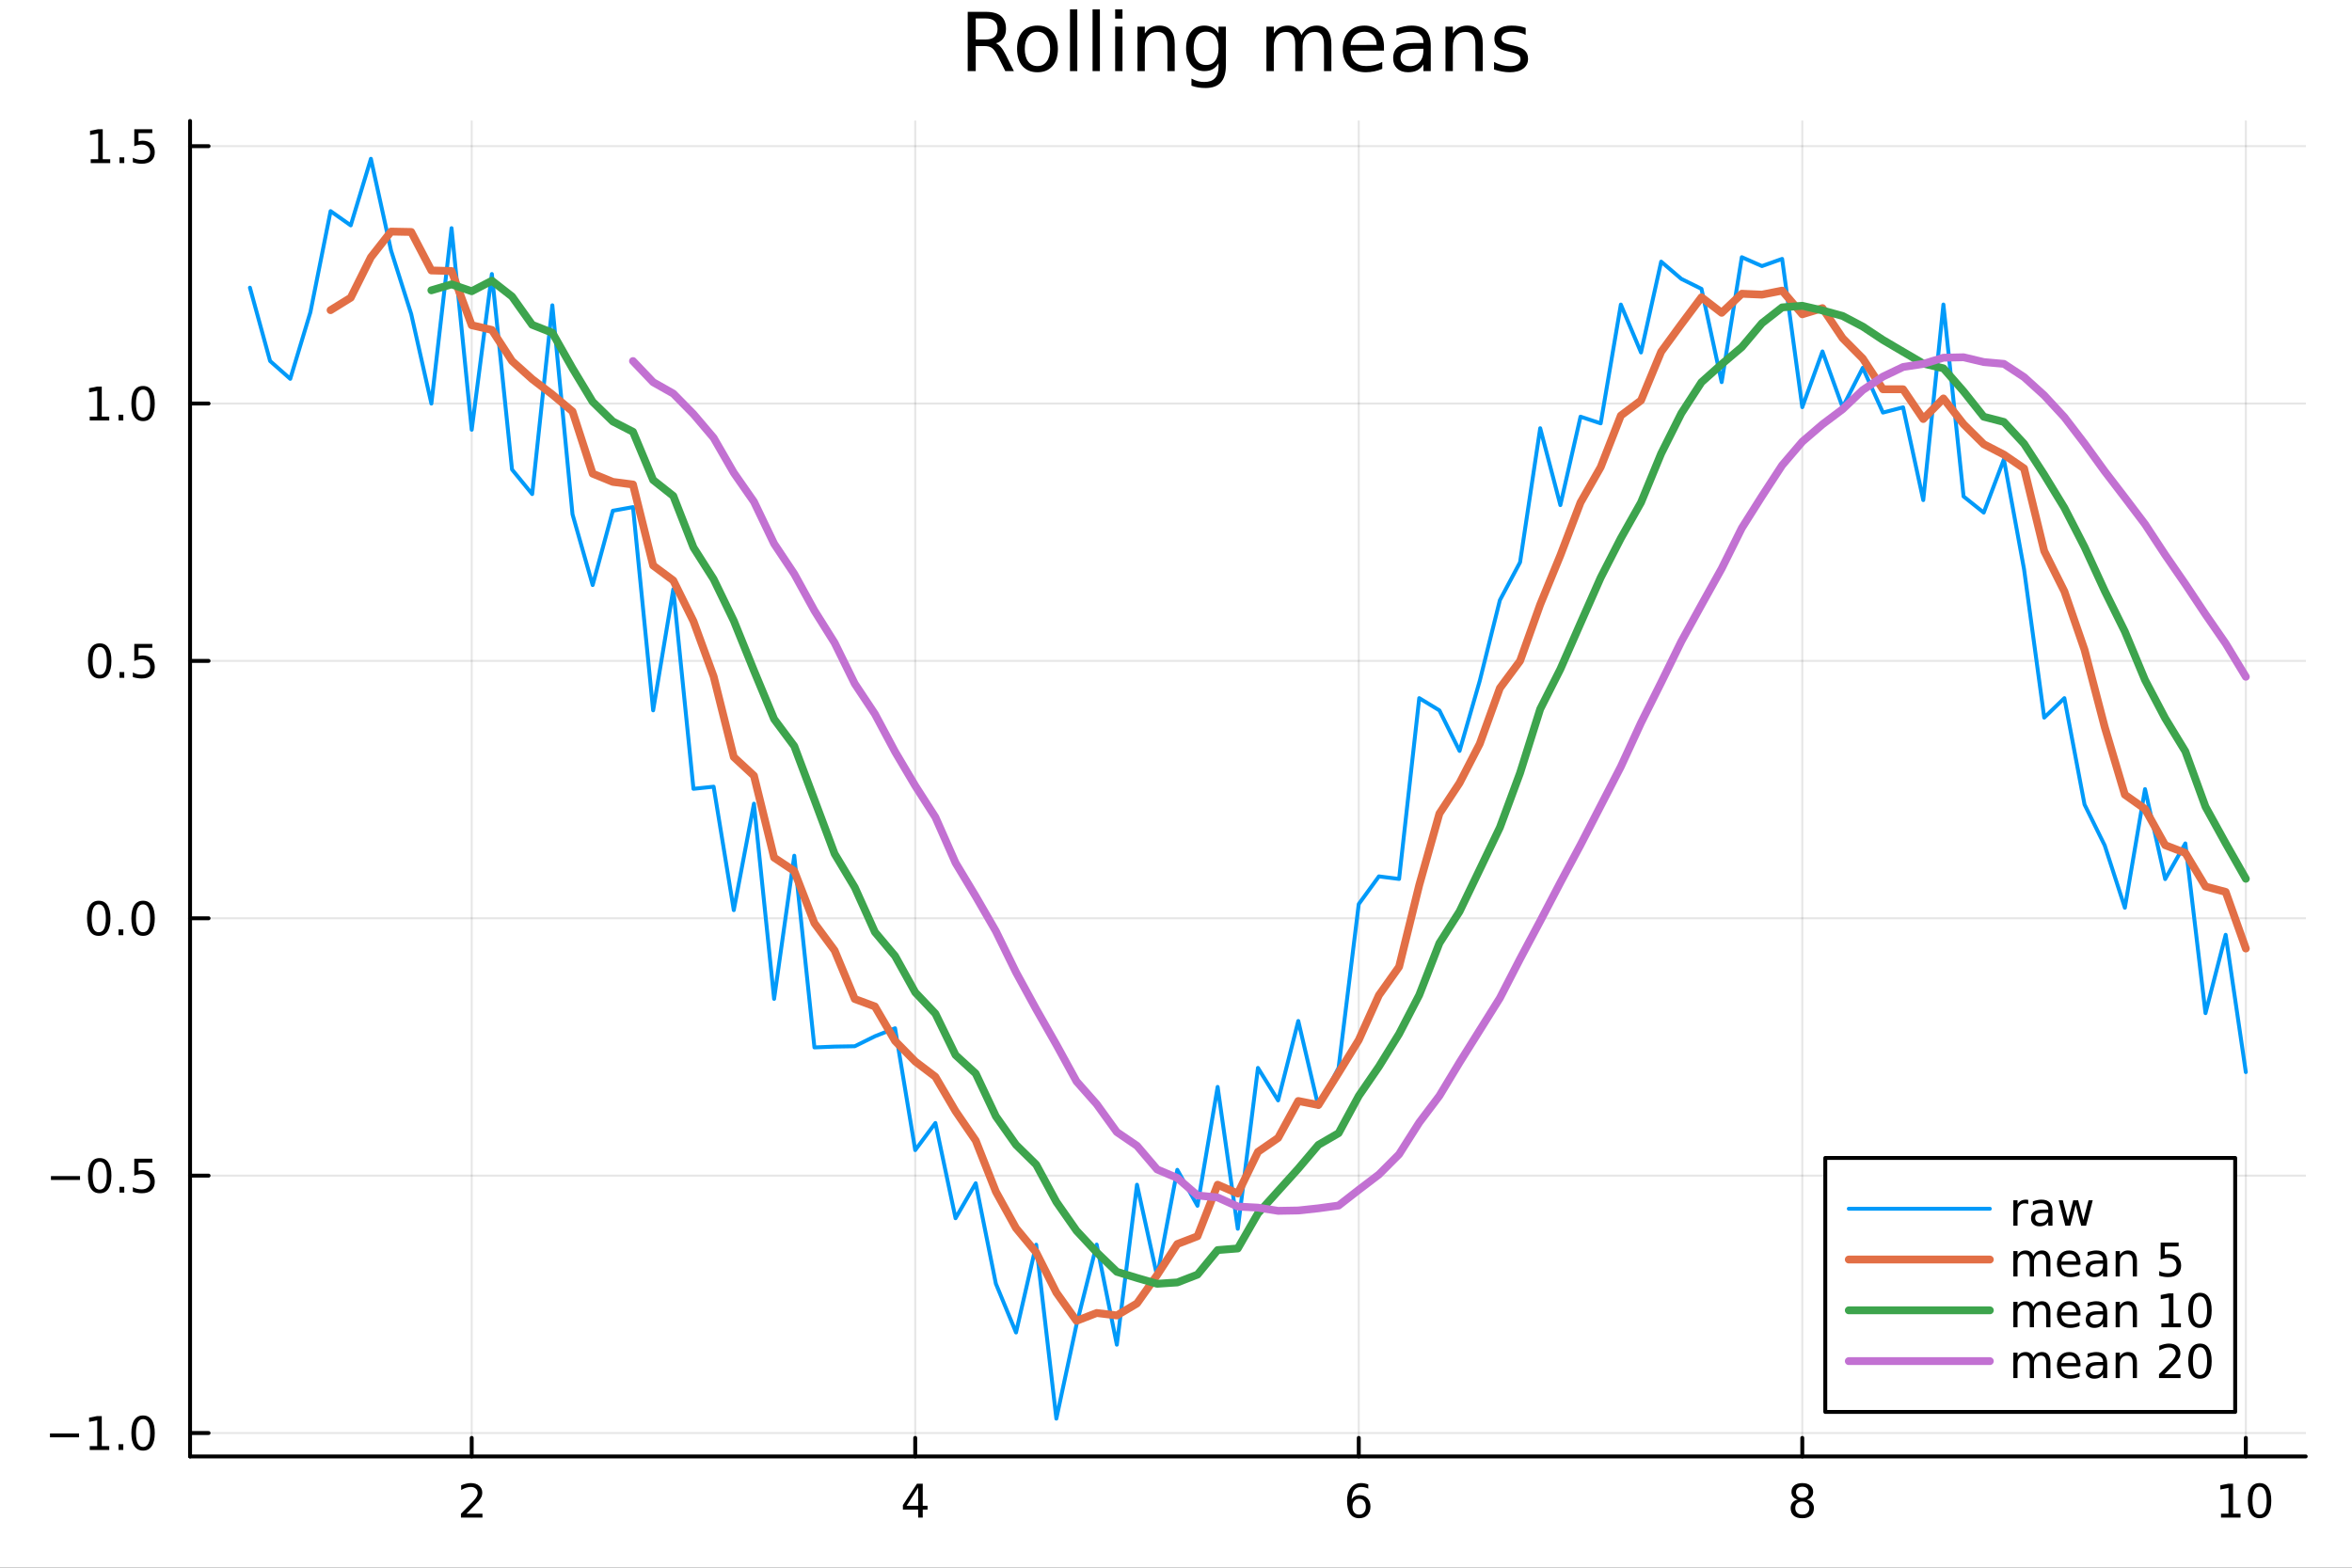<?xml version="1.0" encoding="utf-8"?>
<svg xmlns="http://www.w3.org/2000/svg" xmlns:xlink="http://www.w3.org/1999/xlink" width="600" height="400" viewBox="0 0 2400 1600">
<rect x="0" y="0" width="2400" height="1600" fill="#333333" stroke="none"/>
<defs>
  <clipPath id="clip430">
    <rect x="0" y="0" width="2400" height="1600"/>
  </clipPath>
</defs>
<path clip-path="url(#clip430)" d="M0 1600 L2400 1600 L2400 0 L0 0  Z" fill="#ffffff" fill-rule="evenodd" fill-opacity="1"/>
<defs>
  <clipPath id="clip431">
    <rect x="480" y="0" width="1681" height="1600"/>
  </clipPath>
</defs>
<path clip-path="url(#clip430)" d="M193.936 1486.45 L2352.76 1486.45 L2352.76 123.472 L193.936 123.472  Z" fill="#ffffff" fill-rule="evenodd" fill-opacity="1"/>
<defs>
  <clipPath id="clip432">
    <rect x="193" y="123" width="2160" height="1364"/>
  </clipPath>
</defs>
<polyline clip-path="url(#clip432)" style="stroke:#000000; stroke-linecap:round; stroke-linejoin:round; stroke-width:2; stroke-opacity:0.1; fill:none" points="481.326,1486.45 481.326,123.472 "/>
<polyline clip-path="url(#clip432)" style="stroke:#000000; stroke-linecap:round; stroke-linejoin:round; stroke-width:2; stroke-opacity:0.1; fill:none" points="933.909,1486.45 933.909,123.472 "/>
<polyline clip-path="url(#clip432)" style="stroke:#000000; stroke-linecap:round; stroke-linejoin:round; stroke-width:2; stroke-opacity:0.1; fill:none" points="1386.49,1486.45 1386.49,123.472 "/>
<polyline clip-path="url(#clip432)" style="stroke:#000000; stroke-linecap:round; stroke-linejoin:round; stroke-width:2; stroke-opacity:0.1; fill:none" points="1839.07,1486.45 1839.07,123.472 "/>
<polyline clip-path="url(#clip432)" style="stroke:#000000; stroke-linecap:round; stroke-linejoin:round; stroke-width:2; stroke-opacity:0.1; fill:none" points="2291.66,1486.45 2291.66,123.472 "/>
<polyline clip-path="url(#clip430)" style="stroke:#000000; stroke-linecap:round; stroke-linejoin:round; stroke-width:4; stroke-opacity:1; fill:none" points="193.936,1486.45 2352.76,1486.45 "/>
<polyline clip-path="url(#clip430)" style="stroke:#000000; stroke-linecap:round; stroke-linejoin:round; stroke-width:4; stroke-opacity:1; fill:none" points="481.326,1486.45 481.326,1467.55 "/>
<polyline clip-path="url(#clip430)" style="stroke:#000000; stroke-linecap:round; stroke-linejoin:round; stroke-width:4; stroke-opacity:1; fill:none" points="933.909,1486.45 933.909,1467.55 "/>
<polyline clip-path="url(#clip430)" style="stroke:#000000; stroke-linecap:round; stroke-linejoin:round; stroke-width:4; stroke-opacity:1; fill:none" points="1386.49,1486.45 1386.49,1467.55 "/>
<polyline clip-path="url(#clip430)" style="stroke:#000000; stroke-linecap:round; stroke-linejoin:round; stroke-width:4; stroke-opacity:1; fill:none" points="1839.07,1486.45 1839.07,1467.55 "/>
<polyline clip-path="url(#clip430)" style="stroke:#000000; stroke-linecap:round; stroke-linejoin:round; stroke-width:4; stroke-opacity:1; fill:none" points="2291.66,1486.45 2291.66,1467.55 "/>
<path clip-path="url(#clip430)" d="M475.979 1544.91 L492.298 1544.91 L492.298 1548.85 L470.354 1548.85 L470.354 1544.91 Q473.016 1542.16 477.599 1537.53 Q482.206 1532.88 483.386 1531.53 Q485.632 1529.01 486.511 1527.27 Q487.414 1525.51 487.414 1523.82 Q487.414 1521.07 485.47 1519.33 Q483.548 1517.6 480.446 1517.6 Q478.247 1517.6 475.794 1518.36 Q473.363 1519.13 470.585 1520.68 L470.585 1515.95 Q473.409 1514.82 475.863 1514.24 Q478.317 1513.66 480.354 1513.66 Q485.724 1513.66 488.919 1516.35 Q492.113 1519.03 492.113 1523.52 Q492.113 1525.65 491.303 1527.57 Q490.516 1529.47 488.409 1532.07 Q487.831 1532.74 484.729 1535.95 Q481.627 1539.15 475.979 1544.91 Z" fill="#000000" fill-rule="nonzero" fill-opacity="1" /><path clip-path="url(#clip430)" d="M936.918 1518.36 L925.113 1536.81 L936.918 1536.81 L936.918 1518.36 M935.691 1514.29 L941.571 1514.29 L941.571 1536.81 L946.501 1536.81 L946.501 1540.7 L941.571 1540.7 L941.571 1548.85 L936.918 1548.85 L936.918 1540.7 L921.316 1540.7 L921.316 1536.19 L935.691 1514.29 Z" fill="#000000" fill-rule="nonzero" fill-opacity="1" /><path clip-path="url(#clip430)" d="M1386.9 1529.7 Q1383.75 1529.7 1381.9 1531.86 Q1380.07 1534.01 1380.07 1537.76 Q1380.07 1541.49 1381.9 1543.66 Q1383.75 1545.82 1386.9 1545.82 Q1390.04 1545.82 1391.87 1543.66 Q1393.73 1541.49 1393.73 1537.76 Q1393.73 1534.01 1391.87 1531.86 Q1390.04 1529.7 1386.9 1529.7 M1396.18 1515.05 L1396.18 1519.31 Q1394.42 1518.48 1392.61 1518.04 Q1390.83 1517.6 1389.07 1517.6 Q1384.44 1517.6 1381.99 1520.72 Q1379.56 1523.85 1379.21 1530.17 Q1380.58 1528.15 1382.64 1527.09 Q1384.7 1526 1387.17 1526 Q1392.38 1526 1395.39 1529.17 Q1398.42 1532.32 1398.42 1537.76 Q1398.42 1543.08 1395.28 1546.3 Q1392.13 1549.52 1386.9 1549.52 Q1380.9 1549.52 1377.73 1544.94 Q1374.56 1540.33 1374.56 1531.6 Q1374.56 1523.41 1378.45 1518.55 Q1382.34 1513.66 1388.89 1513.66 Q1390.65 1513.66 1392.43 1514.01 Q1394.23 1514.36 1396.18 1515.05 Z" fill="#000000" fill-rule="nonzero" fill-opacity="1" /><path clip-path="url(#clip430)" d="M1839.07 1532.44 Q1835.74 1532.44 1833.82 1534.22 Q1831.92 1536 1831.92 1539.13 Q1831.92 1542.25 1833.82 1544.03 Q1835.74 1545.82 1839.07 1545.82 Q1842.41 1545.82 1844.33 1544.03 Q1846.25 1542.23 1846.25 1539.13 Q1846.25 1536 1844.33 1534.22 Q1842.43 1532.44 1839.07 1532.44 M1834.4 1530.45 Q1831.39 1529.7 1829.7 1527.64 Q1828.03 1525.58 1828.03 1522.62 Q1828.03 1518.48 1830.97 1516.07 Q1833.94 1513.66 1839.07 1513.66 Q1844.24 1513.66 1847.18 1516.07 Q1850.12 1518.48 1850.12 1522.62 Q1850.12 1525.58 1848.43 1527.64 Q1846.76 1529.7 1843.77 1530.45 Q1847.15 1531.23 1849.03 1533.52 Q1850.93 1535.82 1850.93 1539.13 Q1850.93 1544.15 1847.85 1546.83 Q1844.79 1549.52 1839.07 1549.52 Q1833.36 1549.52 1830.28 1546.83 Q1827.22 1544.15 1827.22 1539.13 Q1827.22 1535.82 1829.12 1533.52 Q1831.02 1531.23 1834.4 1530.45 M1832.69 1523.06 Q1832.69 1525.75 1834.35 1527.25 Q1836.04 1528.76 1839.07 1528.76 Q1842.08 1528.76 1843.77 1527.25 Q1845.49 1525.75 1845.49 1523.06 Q1845.49 1520.38 1843.77 1518.87 Q1842.08 1517.37 1839.07 1517.37 Q1836.04 1517.37 1834.35 1518.87 Q1832.69 1520.38 1832.69 1523.06 Z" fill="#000000" fill-rule="nonzero" fill-opacity="1" /><path clip-path="url(#clip430)" d="M2266.34 1544.91 L2273.98 1544.91 L2273.98 1518.55 L2265.67 1520.21 L2265.67 1515.95 L2273.94 1514.29 L2278.61 1514.29 L2278.61 1544.91 L2286.25 1544.91 L2286.25 1548.85 L2266.34 1548.85 L2266.34 1544.91 Z" fill="#000000" fill-rule="nonzero" fill-opacity="1" /><path clip-path="url(#clip430)" d="M2305.7 1517.37 Q2302.09 1517.37 2300.26 1520.93 Q2298.45 1524.47 2298.45 1531.6 Q2298.45 1538.71 2300.26 1542.27 Q2302.09 1545.82 2305.7 1545.82 Q2309.33 1545.82 2311.14 1542.27 Q2312.96 1538.71 2312.96 1531.6 Q2312.96 1524.47 2311.14 1520.93 Q2309.33 1517.37 2305.7 1517.37 M2305.7 1513.66 Q2311.51 1513.66 2314.56 1518.27 Q2317.64 1522.85 2317.64 1531.6 Q2317.64 1540.33 2314.56 1544.94 Q2311.51 1549.52 2305.7 1549.52 Q2299.89 1549.52 2296.81 1544.94 Q2293.75 1540.33 2293.75 1531.6 Q2293.75 1522.85 2296.81 1518.27 Q2299.89 1513.66 2305.7 1513.66 Z" fill="#000000" fill-rule="nonzero" fill-opacity="1" /><polyline clip-path="url(#clip432)" style="stroke:#000000; stroke-linecap:round; stroke-linejoin:round; stroke-width:2; stroke-opacity:0.1; fill:none" points="193.936,1462.56 2352.76,1462.56 "/>
<polyline clip-path="url(#clip432)" style="stroke:#000000; stroke-linecap:round; stroke-linejoin:round; stroke-width:2; stroke-opacity:0.1; fill:none" points="193.936,1199.88 2352.76,1199.88 "/>
<polyline clip-path="url(#clip432)" style="stroke:#000000; stroke-linecap:round; stroke-linejoin:round; stroke-width:2; stroke-opacity:0.1; fill:none" points="193.936,937.201 2352.76,937.201 "/>
<polyline clip-path="url(#clip432)" style="stroke:#000000; stroke-linecap:round; stroke-linejoin:round; stroke-width:2; stroke-opacity:0.1; fill:none" points="193.936,674.523 2352.76,674.523 "/>
<polyline clip-path="url(#clip432)" style="stroke:#000000; stroke-linecap:round; stroke-linejoin:round; stroke-width:2; stroke-opacity:0.1; fill:none" points="193.936,411.844 2352.76,411.844 "/>
<polyline clip-path="url(#clip432)" style="stroke:#000000; stroke-linecap:round; stroke-linejoin:round; stroke-width:2; stroke-opacity:0.1; fill:none" points="193.936,149.166 2352.76,149.166 "/>
<polyline clip-path="url(#clip430)" style="stroke:#000000; stroke-linecap:round; stroke-linejoin:round; stroke-width:4; stroke-opacity:1; fill:none" points="193.936,1486.45 193.936,123.472 "/>
<polyline clip-path="url(#clip430)" style="stroke:#000000; stroke-linecap:round; stroke-linejoin:round; stroke-width:4; stroke-opacity:1; fill:none" points="193.936,1462.56 212.834,1462.56 "/>
<polyline clip-path="url(#clip430)" style="stroke:#000000; stroke-linecap:round; stroke-linejoin:round; stroke-width:4; stroke-opacity:1; fill:none" points="193.936,1199.88 212.834,1199.88 "/>
<polyline clip-path="url(#clip430)" style="stroke:#000000; stroke-linecap:round; stroke-linejoin:round; stroke-width:4; stroke-opacity:1; fill:none" points="193.936,937.201 212.834,937.201 "/>
<polyline clip-path="url(#clip430)" style="stroke:#000000; stroke-linecap:round; stroke-linejoin:round; stroke-width:4; stroke-opacity:1; fill:none" points="193.936,674.523 212.834,674.523 "/>
<polyline clip-path="url(#clip430)" style="stroke:#000000; stroke-linecap:round; stroke-linejoin:round; stroke-width:4; stroke-opacity:1; fill:none" points="193.936,411.844 212.834,411.844 "/>
<polyline clip-path="url(#clip430)" style="stroke:#000000; stroke-linecap:round; stroke-linejoin:round; stroke-width:4; stroke-opacity:1; fill:none" points="193.936,149.166 212.834,149.166 "/>
<path clip-path="url(#clip430)" d="M50.992 1463.01 L80.668 1463.01 L80.668 1466.94 L50.992 1466.94 L50.992 1463.01 Z" fill="#000000" fill-rule="nonzero" fill-opacity="1" /><path clip-path="url(#clip430)" d="M91.571 1475.9 L99.21 1475.9 L99.21 1449.54 L90.899 1451.2 L90.899 1446.94 L99.163 1445.28 L103.839 1445.28 L103.839 1475.9 L111.478 1475.9 L111.478 1479.84 L91.571 1479.84 L91.571 1475.9 Z" fill="#000000" fill-rule="nonzero" fill-opacity="1" /><path clip-path="url(#clip430)" d="M120.922 1473.96 L125.807 1473.96 L125.807 1479.84 L120.922 1479.84 L120.922 1473.96 Z" fill="#000000" fill-rule="nonzero" fill-opacity="1" /><path clip-path="url(#clip430)" d="M145.992 1448.36 Q142.381 1448.36 140.552 1451.92 Q138.746 1455.46 138.746 1462.59 Q138.746 1469.7 140.552 1473.26 Q142.381 1476.81 145.992 1476.81 Q149.626 1476.81 151.431 1473.26 Q153.26 1469.7 153.26 1462.59 Q153.26 1455.46 151.431 1451.92 Q149.626 1448.36 145.992 1448.36 M145.992 1444.65 Q151.802 1444.65 154.857 1449.26 Q157.936 1453.84 157.936 1462.59 Q157.936 1471.32 154.857 1475.93 Q151.802 1480.51 145.992 1480.51 Q140.181 1480.51 137.103 1475.93 Q134.047 1471.32 134.047 1462.59 Q134.047 1453.84 137.103 1449.26 Q140.181 1444.65 145.992 1444.65 Z" fill="#000000" fill-rule="nonzero" fill-opacity="1" /><path clip-path="url(#clip430)" d="M51.987 1200.33 L81.663 1200.33 L81.663 1204.27 L51.987 1204.27 L51.987 1200.33 Z" fill="#000000" fill-rule="nonzero" fill-opacity="1" /><path clip-path="url(#clip430)" d="M101.756 1185.68 Q98.145 1185.68 96.316 1189.24 Q94.51 1192.78 94.51 1199.91 Q94.51 1207.02 96.316 1210.59 Q98.145 1214.13 101.756 1214.13 Q105.39 1214.13 107.196 1210.59 Q109.024 1207.02 109.024 1199.91 Q109.024 1192.78 107.196 1189.24 Q105.39 1185.68 101.756 1185.68 M101.756 1181.97 Q107.566 1181.97 110.621 1186.58 Q113.7 1191.16 113.7 1199.91 Q113.7 1208.64 110.621 1213.25 Q107.566 1217.83 101.756 1217.83 Q95.946 1217.83 92.867 1213.25 Q89.811 1208.64 89.811 1199.91 Q89.811 1191.16 92.867 1186.58 Q95.946 1181.97 101.756 1181.97 Z" fill="#000000" fill-rule="nonzero" fill-opacity="1" /><path clip-path="url(#clip430)" d="M121.918 1211.28 L126.802 1211.28 L126.802 1217.16 L121.918 1217.16 L121.918 1211.28 Z" fill="#000000" fill-rule="nonzero" fill-opacity="1" /><path clip-path="url(#clip430)" d="M137.033 1182.6 L155.39 1182.6 L155.39 1186.53 L141.316 1186.53 L141.316 1195.01 Q142.334 1194.66 143.353 1194.5 Q144.371 1194.31 145.39 1194.31 Q151.177 1194.31 154.556 1197.48 Q157.936 1200.66 157.936 1206.07 Q157.936 1211.65 154.464 1214.75 Q150.992 1217.83 144.672 1217.83 Q142.496 1217.83 140.228 1217.46 Q137.982 1217.09 135.575 1216.35 L135.575 1211.65 Q137.658 1212.78 139.881 1213.34 Q142.103 1213.9 144.58 1213.9 Q148.584 1213.9 150.922 1211.79 Q153.26 1209.68 153.26 1206.07 Q153.26 1202.46 150.922 1200.35 Q148.584 1198.25 144.58 1198.25 Q142.705 1198.25 140.83 1198.66 Q138.978 1199.08 137.033 1199.96 L137.033 1182.6 Z" fill="#000000" fill-rule="nonzero" fill-opacity="1" /><path clip-path="url(#clip430)" d="M100.76 923 Q97.149 923 95.321 926.565 Q93.515 930.106 93.515 937.236 Q93.515 944.342 95.321 947.907 Q97.149 951.449 100.76 951.449 Q104.395 951.449 106.2 947.907 Q108.029 944.342 108.029 937.236 Q108.029 930.106 106.2 926.565 Q104.395 923 100.76 923 M100.76 919.296 Q106.571 919.296 109.626 923.903 Q112.705 928.486 112.705 937.236 Q112.705 945.963 109.626 950.569 Q106.571 955.153 100.76 955.153 Q94.95 955.153 91.871 950.569 Q88.816 945.963 88.816 937.236 Q88.816 928.486 91.871 923.903 Q94.95 919.296 100.76 919.296 Z" fill="#000000" fill-rule="nonzero" fill-opacity="1" /><path clip-path="url(#clip430)" d="M120.922 948.602 L125.807 948.602 L125.807 954.481 L120.922 954.481 L120.922 948.602 Z" fill="#000000" fill-rule="nonzero" fill-opacity="1" /><path clip-path="url(#clip430)" d="M145.992 923 Q142.381 923 140.552 926.565 Q138.746 930.106 138.746 937.236 Q138.746 944.342 140.552 947.907 Q142.381 951.449 145.992 951.449 Q149.626 951.449 151.431 947.907 Q153.26 944.342 153.26 937.236 Q153.26 930.106 151.431 926.565 Q149.626 923 145.992 923 M145.992 919.296 Q151.802 919.296 154.857 923.903 Q157.936 928.486 157.936 937.236 Q157.936 945.963 154.857 950.569 Q151.802 955.153 145.992 955.153 Q140.181 955.153 137.103 950.569 Q134.047 945.963 134.047 937.236 Q134.047 928.486 137.103 923.903 Q140.181 919.296 145.992 919.296 Z" fill="#000000" fill-rule="nonzero" fill-opacity="1" /><path clip-path="url(#clip430)" d="M101.756 660.322 Q98.145 660.322 96.316 663.886 Q94.51 667.428 94.51 674.558 Q94.51 681.664 96.316 685.229 Q98.145 688.77 101.756 688.77 Q105.39 688.77 107.196 685.229 Q109.024 681.664 109.024 674.558 Q109.024 667.428 107.196 663.886 Q105.39 660.322 101.756 660.322 M101.756 656.618 Q107.566 656.618 110.621 661.224 Q113.7 665.808 113.7 674.558 Q113.7 683.284 110.621 687.891 Q107.566 692.474 101.756 692.474 Q95.946 692.474 92.867 687.891 Q89.811 683.284 89.811 674.558 Q89.811 665.808 92.867 661.224 Q95.946 656.618 101.756 656.618 Z" fill="#000000" fill-rule="nonzero" fill-opacity="1" /><path clip-path="url(#clip430)" d="M121.918 685.923 L126.802 685.923 L126.802 691.803 L121.918 691.803 L121.918 685.923 Z" fill="#000000" fill-rule="nonzero" fill-opacity="1" /><path clip-path="url(#clip430)" d="M137.033 657.243 L155.39 657.243 L155.39 661.178 L141.316 661.178 L141.316 669.65 Q142.334 669.303 143.353 669.141 Q144.371 668.956 145.39 668.956 Q151.177 668.956 154.556 672.127 Q157.936 675.298 157.936 680.715 Q157.936 686.294 154.464 689.395 Q150.992 692.474 144.672 692.474 Q142.496 692.474 140.228 692.104 Q137.982 691.733 135.575 690.993 L135.575 686.294 Q137.658 687.428 139.881 687.983 Q142.103 688.539 144.58 688.539 Q148.584 688.539 150.922 686.432 Q153.26 684.326 153.26 680.715 Q153.26 677.104 150.922 674.997 Q148.584 672.891 144.58 672.891 Q142.705 672.891 140.83 673.308 Q138.978 673.724 137.033 674.604 L137.033 657.243 Z" fill="#000000" fill-rule="nonzero" fill-opacity="1" /><path clip-path="url(#clip430)" d="M91.571 425.189 L99.21 425.189 L99.21 398.824 L90.899 400.49 L90.899 396.231 L99.163 394.564 L103.839 394.564 L103.839 425.189 L111.478 425.189 L111.478 429.124 L91.571 429.124 L91.571 425.189 Z" fill="#000000" fill-rule="nonzero" fill-opacity="1" /><path clip-path="url(#clip430)" d="M120.922 423.245 L125.807 423.245 L125.807 429.124 L120.922 429.124 L120.922 423.245 Z" fill="#000000" fill-rule="nonzero" fill-opacity="1" /><path clip-path="url(#clip430)" d="M145.992 397.643 Q142.381 397.643 140.552 401.208 Q138.746 404.749 138.746 411.879 Q138.746 418.986 140.552 422.55 Q142.381 426.092 145.992 426.092 Q149.626 426.092 151.431 422.55 Q153.26 418.986 153.26 411.879 Q153.26 404.749 151.431 401.208 Q149.626 397.643 145.992 397.643 M145.992 393.939 Q151.802 393.939 154.857 398.546 Q157.936 403.129 157.936 411.879 Q157.936 420.606 154.857 425.212 Q151.802 429.796 145.992 429.796 Q140.181 429.796 137.103 425.212 Q134.047 420.606 134.047 411.879 Q134.047 403.129 137.103 398.546 Q140.181 393.939 145.992 393.939 Z" fill="#000000" fill-rule="nonzero" fill-opacity="1" /><path clip-path="url(#clip430)" d="M92.566 162.511 L100.205 162.511 L100.205 136.145 L91.895 137.812 L91.895 133.553 L100.159 131.886 L104.834 131.886 L104.834 162.511 L112.473 162.511 L112.473 166.446 L92.566 166.446 L92.566 162.511 Z" fill="#000000" fill-rule="nonzero" fill-opacity="1" /><path clip-path="url(#clip430)" d="M121.918 160.566 L126.802 160.566 L126.802 166.446 L121.918 166.446 L121.918 160.566 Z" fill="#000000" fill-rule="nonzero" fill-opacity="1" /><path clip-path="url(#clip430)" d="M137.033 131.886 L155.39 131.886 L155.39 135.821 L141.316 135.821 L141.316 144.293 Q142.334 143.946 143.353 143.784 Q144.371 143.599 145.39 143.599 Q151.177 143.599 154.556 146.77 Q157.936 149.941 157.936 155.358 Q157.936 160.937 154.464 164.039 Q150.992 167.117 144.672 167.117 Q142.496 167.117 140.228 166.747 Q137.982 166.376 135.575 165.636 L135.575 160.937 Q137.658 162.071 139.881 162.626 Q142.103 163.182 144.58 163.182 Q148.584 163.182 150.922 161.076 Q153.26 158.969 153.26 155.358 Q153.26 151.747 150.922 149.64 Q148.584 147.534 144.58 147.534 Q142.705 147.534 140.83 147.951 Q138.978 148.367 137.033 149.247 L137.033 131.886 Z" fill="#000000" fill-rule="nonzero" fill-opacity="1" /><path clip-path="url(#clip430)" d="M1016.15 44.22 Q1018.79 45.111 1021.26 48.028 Q1023.77 50.944 1026.28 56.048 L1034.59 72.576 L1025.8 72.576 L1018.06 57.061 Q1015.06 50.985 1012.22 49 Q1009.43 47.015 1004.57 47.015 L995.656 47.015 L995.656 72.576 L987.474 72.576 L987.474 12.096 L1005.95 12.096 Q1016.32 12.096 1021.42 16.43 Q1026.52 20.765 1026.52 29.515 Q1026.52 35.227 1023.85 38.994 Q1021.22 42.761 1016.15 44.22 M995.656 18.82 L995.656 40.29 L1005.95 40.29 Q1011.86 40.29 1014.86 37.576 Q1017.9 34.822 1017.9 29.515 Q1017.9 24.208 1014.86 21.535 Q1011.86 18.82 1005.95 18.82 L995.656 18.82 Z" fill="#000000" fill-rule="nonzero" fill-opacity="1" /><path clip-path="url(#clip430)" d="M1058.65 32.431 Q1052.65 32.431 1049.17 37.131 Q1045.69 41.789 1045.69 49.931 Q1045.69 58.074 1049.13 62.773 Q1052.61 67.431 1058.65 67.431 Q1064.6 67.431 1068.09 62.732 Q1071.57 58.033 1071.57 49.931 Q1071.57 41.87 1068.09 37.171 Q1064.6 32.431 1058.65 32.431 M1058.65 26.112 Q1068.37 26.112 1073.92 32.431 Q1079.47 38.751 1079.47 49.931 Q1079.47 61.071 1073.92 67.431 Q1068.37 73.751 1058.65 73.751 Q1048.89 73.751 1043.34 67.431 Q1037.83 61.071 1037.83 49.931 Q1037.83 38.751 1043.34 32.431 Q1048.89 26.112 1058.65 26.112 Z" fill="#000000" fill-rule="nonzero" fill-opacity="1" /><path clip-path="url(#clip430)" d="M1091.82 9.544 L1099.28 9.544 L1099.28 72.576 L1091.82 72.576 L1091.82 9.544 Z" fill="#000000" fill-rule="nonzero" fill-opacity="1" /><path clip-path="url(#clip430)" d="M1114.87 9.544 L1122.33 9.544 L1122.33 72.576 L1114.87 72.576 L1114.87 9.544 Z" fill="#000000" fill-rule="nonzero" fill-opacity="1" /><path clip-path="url(#clip430)" d="M1137.92 27.206 L1145.38 27.206 L1145.38 72.576 L1137.92 72.576 L1137.92 27.206 M1137.92 9.544 L1145.38 9.544 L1145.38 18.983 L1137.92 18.983 L1137.92 9.544 Z" fill="#000000" fill-rule="nonzero" fill-opacity="1" /><path clip-path="url(#clip430)" d="M1198.69 45.192 L1198.69 72.576 L1191.23 72.576 L1191.23 45.435 Q1191.23 38.994 1188.72 35.794 Q1186.21 32.594 1181.19 32.594 Q1175.15 32.594 1171.67 36.442 Q1168.18 40.29 1168.18 46.934 L1168.18 72.576 L1160.69 72.576 L1160.69 27.206 L1168.18 27.206 L1168.18 34.254 Q1170.86 30.163 1174.46 28.138 Q1178.11 26.112 1182.85 26.112 Q1190.67 26.112 1194.68 30.973 Q1198.69 35.794 1198.69 45.192 Z" fill="#000000" fill-rule="nonzero" fill-opacity="1" /><path clip-path="url(#clip430)" d="M1243.41 49.364 Q1243.41 41.263 1240.05 36.806 Q1236.73 32.35 1230.69 32.35 Q1224.69 32.35 1221.33 36.806 Q1218.01 41.263 1218.01 49.364 Q1218.01 57.426 1221.33 61.882 Q1224.69 66.338 1230.69 66.338 Q1236.73 66.338 1240.05 61.882 Q1243.41 57.426 1243.41 49.364 M1250.86 66.945 Q1250.86 78.531 1245.72 84.162 Q1240.57 89.833 1229.96 89.833 Q1226.03 89.833 1222.55 89.225 Q1219.06 88.658 1215.78 87.443 L1215.78 80.192 Q1219.06 81.974 1222.26 82.825 Q1225.46 83.675 1228.79 83.675 Q1236.12 83.675 1239.76 79.827 Q1243.41 76.019 1243.41 68.282 L1243.41 64.596 Q1241.1 68.606 1237.5 70.591 Q1233.89 72.576 1228.87 72.576 Q1220.52 72.576 1215.42 66.216 Q1210.31 59.856 1210.31 49.364 Q1210.31 38.832 1215.42 32.472 Q1220.52 26.112 1228.87 26.112 Q1233.89 26.112 1237.5 28.097 Q1241.1 30.082 1243.41 34.092 L1243.41 27.206 L1250.86 27.206 L1250.86 66.945 Z" fill="#000000" fill-rule="nonzero" fill-opacity="1" /><path clip-path="url(#clip430)" d="M1327.91 35.915 Q1330.71 30.892 1334.6 28.502 Q1338.48 26.112 1343.75 26.112 Q1350.84 26.112 1354.69 31.095 Q1358.54 36.037 1358.54 45.192 L1358.54 72.576 L1351.04 72.576 L1351.04 45.435 Q1351.04 38.913 1348.73 35.753 Q1346.42 32.594 1341.68 32.594 Q1335.89 32.594 1332.53 36.442 Q1329.17 40.29 1329.17 46.934 L1329.17 72.576 L1321.67 72.576 L1321.67 45.435 Q1321.67 38.873 1319.36 35.753 Q1317.06 32.594 1312.23 32.594 Q1306.52 32.594 1303.16 36.482 Q1299.8 40.331 1299.8 46.934 L1299.8 72.576 L1292.3 72.576 L1292.3 27.206 L1299.8 27.206 L1299.8 34.254 Q1302.35 30.082 1305.92 28.097 Q1309.48 26.112 1314.38 26.112 Q1319.32 26.112 1322.77 28.624 Q1326.25 31.135 1327.91 35.915 Z" fill="#000000" fill-rule="nonzero" fill-opacity="1" /><path clip-path="url(#clip430)" d="M1412.21 48.028 L1412.21 51.673 L1377.94 51.673 Q1378.43 59.37 1382.56 63.421 Q1386.73 67.431 1394.14 67.431 Q1398.44 67.431 1402.45 66.378 Q1406.5 65.325 1410.47 63.218 L1410.47 70.267 Q1406.46 71.968 1402.25 72.86 Q1398.03 73.751 1393.7 73.751 Q1382.84 73.751 1376.48 67.431 Q1370.16 61.112 1370.16 50.337 Q1370.16 39.197 1376.16 32.675 Q1382.19 26.112 1392.4 26.112 Q1401.56 26.112 1406.86 32.026 Q1412.21 37.9 1412.21 48.028 M1404.76 45.84 Q1404.68 39.723 1401.31 36.077 Q1397.99 32.431 1392.48 32.431 Q1386.24 32.431 1382.48 35.956 Q1378.75 39.48 1378.18 45.88 L1404.76 45.84 Z" fill="#000000" fill-rule="nonzero" fill-opacity="1" /><path clip-path="url(#clip430)" d="M1445.06 49.769 Q1436.03 49.769 1432.55 51.835 Q1429.06 53.901 1429.06 58.884 Q1429.06 62.854 1431.66 65.203 Q1434.29 67.512 1438.78 67.512 Q1444.98 67.512 1448.71 63.137 Q1452.48 58.722 1452.48 51.43 L1452.48 49.769 L1445.06 49.769 M1459.93 46.691 L1459.93 72.576 L1452.48 72.576 L1452.48 65.689 Q1449.92 69.821 1446.12 71.806 Q1442.31 73.751 1436.8 73.751 Q1429.83 73.751 1425.7 69.862 Q1421.61 65.933 1421.61 59.37 Q1421.61 51.714 1426.71 47.825 Q1431.86 43.936 1442.03 43.936 L1452.48 43.936 L1452.48 43.207 Q1452.48 38.062 1449.07 35.267 Q1445.71 32.431 1439.6 32.431 Q1435.71 32.431 1432.02 33.363 Q1428.33 34.295 1424.93 36.158 L1424.93 29.272 Q1429.02 27.692 1432.87 26.922 Q1436.72 26.112 1440.36 26.112 Q1450.21 26.112 1455.07 31.216 Q1459.93 36.32 1459.93 46.691 Z" fill="#000000" fill-rule="nonzero" fill-opacity="1" /><path clip-path="url(#clip430)" d="M1513 45.192 L1513 72.576 L1505.54 72.576 L1505.54 45.435 Q1505.54 38.994 1503.03 35.794 Q1500.52 32.594 1495.5 32.594 Q1489.46 32.594 1485.98 36.442 Q1482.49 40.29 1482.49 46.934 L1482.49 72.576 L1475 72.576 L1475 27.206 L1482.49 27.206 L1482.49 34.254 Q1485.17 30.163 1488.77 28.138 Q1492.42 26.112 1497.16 26.112 Q1504.98 26.112 1508.99 30.973 Q1513 35.794 1513 45.192 Z" fill="#000000" fill-rule="nonzero" fill-opacity="1" /><path clip-path="url(#clip430)" d="M1556.79 28.543 L1556.79 35.591 Q1553.63 33.971 1550.23 33.161 Q1546.82 32.35 1543.18 32.35 Q1537.63 32.35 1534.83 34.052 Q1532.08 35.753 1532.08 39.156 Q1532.08 41.749 1534.06 43.248 Q1536.05 44.706 1542.04 46.043 L1544.59 46.61 Q1552.53 48.311 1555.86 51.43 Q1559.22 54.509 1559.22 60.059 Q1559.22 66.378 1554.2 70.064 Q1549.21 73.751 1540.46 73.751 Q1536.82 73.751 1532.85 73.022 Q1528.92 72.333 1524.54 70.915 L1524.54 63.218 Q1528.67 65.365 1532.68 66.459 Q1536.7 67.512 1540.62 67.512 Q1545.89 67.512 1548.73 65.73 Q1551.56 63.907 1551.56 60.626 Q1551.56 57.588 1549.5 55.967 Q1547.47 54.347 1540.54 52.848 L1537.95 52.24 Q1531.02 50.782 1527.95 47.785 Q1524.87 44.746 1524.87 39.48 Q1524.87 33.08 1529.4 29.596 Q1533.94 26.112 1542.29 26.112 Q1546.42 26.112 1550.06 26.72 Q1553.71 27.327 1556.79 28.543 Z" fill="#000000" fill-rule="nonzero" fill-opacity="1" /><polyline clip-path="url(#clip432)" style="stroke:#009af9; stroke-linecap:round; stroke-linejoin:round; stroke-width:4; stroke-opacity:1; fill:none" points="255.035,293.616 275.607,368.465 296.179,386.644 316.751,318.56 337.322,215.482 357.894,230.023 378.466,162.047 399.038,255.668 419.61,320.527 440.182,411.911 460.754,232.88 481.326,438.612 501.898,279.66 522.47,479.186 543.042,504.272 563.614,311.595 584.186,524.876 604.758,597.134 625.33,521.272 645.902,517.558 666.474,725.004 687.046,601.335 707.617,805.085 728.189,802.906 748.761,928.91 769.333,820.238 789.905,1019.47 810.477,873.361 831.049,1069.01 851.621,1068.17 872.193,1067.81 892.765,1057.64 913.337,1049.46 933.909,1173.81 954.481,1146.13 975.053,1243.35 995.625,1207.63 1016.2,1310.19 1036.77,1359.96 1057.34,1270.34 1077.91,1447.87 1098.48,1351.89 1119.06,1270.22 1139.63,1372.42 1160.2,1209.14 1180.77,1302.63 1201.34,1193.93 1221.92,1230.63 1242.49,1109.32 1263.06,1254.1 1283.63,1089.93 1304.2,1123.08 1324.78,1042.04 1345.35,1129.68 1365.92,1089.74 1386.49,922.686 1407.06,894.454 1427.64,897.075 1448.21,712.518 1468.78,725.035 1489.35,766.405 1509.92,694.991 1530.5,612.553 1551.07,573.893 1571.64,437.052 1592.21,515.506 1612.78,425.268 1633.35,432.085 1653.93,310.827 1674.5,359.739 1695.07,267.036 1715.64,284.649 1736.21,294.826 1756.79,389.996 1777.36,262.498 1797.93,271.555 1818.5,264.227 1839.07,415.549 1859.65,358.68 1880.22,415.69 1900.79,375.368 1921.36,421.083 1941.93,415.728 1962.51,510.411 1983.08,310.812 2003.65,506.683 2024.22,523.147 2044.79,468.8 2065.37,581.005 2085.94,732.418 2106.51,712.534 2127.08,821.116 2147.65,862.827 2168.23,926.444 2188.8,805.359 2209.37,897.21 2229.94,860.811 2250.51,1034.03 2271.09,954.07 2291.66,1094.2 "/>
<polyline clip-path="url(#clip432)" style="stroke:#e26f46; stroke-linecap:round; stroke-linejoin:round; stroke-width:8; stroke-opacity:1; fill:none" points="337.322,316.553 357.894,303.835 378.466,262.551 399.038,236.356 419.61,236.749 440.182,276.035 460.754,276.607 481.326,331.92 501.898,336.718 522.47,368.45 543.042,386.922 563.614,402.665 584.186,419.918 604.758,483.412 625.33,491.83 645.902,494.487 666.474,577.169 687.046,592.46 707.617,634.051 728.189,690.378 748.761,772.648 769.333,791.695 789.905,875.321 810.477,888.976 831.049,942.197 851.621,970.049 872.193,1019.56 892.765,1027.2 913.337,1062.42 933.909,1083.38 954.481,1098.97 975.053,1134.08 995.625,1164.08 1016.2,1216.22 1036.77,1253.46 1057.34,1278.3 1077.91,1319.2 1098.48,1348.05 1119.06,1340.06 1139.63,1342.55 1160.2,1330.31 1180.77,1301.26 1201.34,1269.67 1221.92,1261.75 1242.49,1209.13 1263.06,1218.12 1283.63,1175.58 1304.2,1161.41 1324.78,1123.69 1345.35,1127.77 1365.92,1094.89 1386.49,1061.45 1407.06,1015.72 1427.64,986.727 1448.21,903.294 1468.78,830.353 1489.35,799.097 1509.92,759.205 1530.5,702.3 1551.07,674.575 1571.64,616.979 1592.21,566.799 1612.78,512.854 1633.35,476.761 1653.93,424.148 1674.5,408.685 1695.07,358.991 1715.64,330.867 1736.21,303.416 1756.79,319.249 1777.36,299.801 1797.93,300.705 1818.5,296.62 1839.07,320.765 1859.65,314.502 1880.22,345.14 1900.79,365.903 1921.36,397.274 1941.93,397.31 1962.51,427.656 1983.08,406.68 2003.65,432.943 2024.22,453.356 2044.79,463.971 2065.37,478.089 2085.94,562.411 2106.51,603.581 2127.08,663.175 2147.65,741.98 2168.23,811.068 2188.8,825.656 2209.37,862.591 2229.94,870.53 2250.51,904.77 2271.09,910.296 2291.66,968.064 "/>
<polyline clip-path="url(#clip432)" style="stroke:#3da44d; stroke-linecap:round; stroke-linejoin:round; stroke-width:8; stroke-opacity:1; fill:none" points="440.182,296.294 460.754,290.221 481.326,297.235 501.898,286.537 522.47,302.6 543.042,331.479 563.614,339.636 584.186,375.919 604.758,410.065 625.33,430.14 645.902,440.704 666.474,489.917 687.046,506.189 707.617,558.732 728.189,591.104 748.761,633.567 769.333,684.432 789.905,733.891 810.477,761.513 831.049,816.287 851.621,871.348 872.193,905.629 892.765,951.259 913.337,975.697 933.909,1012.79 954.481,1034.51 975.053,1076.82 995.625,1095.64 1016.2,1139.32 1036.77,1168.42 1057.34,1188.63 1077.91,1226.64 1098.48,1256.06 1119.06,1278.14 1139.63,1298 1160.2,1304.3 1180.77,1310.23 1201.34,1308.86 1221.92,1300.9 1242.49,1275.84 1263.06,1274.21 1283.63,1238.42 1304.2,1215.54 1324.78,1192.72 1345.35,1168.45 1365.92,1156.51 1386.49,1118.51 1407.06,1088.56 1427.64,1055.21 1448.21,1015.53 1468.78,962.624 1489.35,930.271 1509.92,887.463 1530.5,844.514 1551.07,788.935 1571.64,723.666 1592.21,682.948 1612.78,636.03 1633.35,589.531 1653.93,549.362 1674.5,512.832 1695.07,462.895 1715.64,421.861 1736.21,390.088 1756.79,371.699 1777.36,354.243 1797.93,329.848 1818.5,313.744 1839.07,312.09 1859.65,316.875 1880.22,322.471 1900.79,333.304 1921.36,346.947 1941.93,359.037 1962.51,371.079 1983.08,375.91 2003.65,399.423 2024.22,425.315 2044.79,430.64 2065.37,452.873 2085.94,484.546 2106.51,518.262 2127.08,558.265 2147.65,602.975 2168.23,644.579 2188.8,694.033 2209.37,733.086 2229.94,766.853 2250.51,823.375 2271.09,860.682 2291.66,896.86 "/>
<polyline clip-path="url(#clip432)" style="stroke:#c271d2; stroke-linecap:round; stroke-linejoin:round; stroke-width:8; stroke-opacity:1; fill:none" points="645.902,368.499 666.474,390.069 687.046,401.712 707.617,422.634 728.189,446.852 748.761,482.523 769.333,512.034 789.905,554.905 810.477,585.789 831.049,623.213 851.621,656.026 872.193,697.773 892.765,728.724 913.337,767.214 933.909,801.945 954.481,834.038 975.053,880.626 995.625,914.764 1016.2,950.417 1036.77,992.352 1057.34,1029.99 1077.91,1066.13 1098.48,1103.66 1119.06,1126.92 1139.63,1155.39 1160.2,1169.41 1180.77,1193.53 1201.34,1202.25 1221.92,1220.11 1242.49,1222.13 1263.06,1231.42 1283.63,1232.53 1304.2,1235.8 1324.78,1235.43 1345.35,1233.22 1365.92,1230.4 1386.49,1214.37 1407.06,1198.71 1427.64,1178.06 1448.21,1145.68 1468.78,1118.42 1489.35,1084.35 1509.92,1051.5 1530.5,1018.62 1551.07,978.691 1571.64,940.086 1592.21,900.73 1612.78,862.297 1633.35,822.37 1653.93,782.446 1674.5,737.728 1695.07,696.583 1715.64,654.662 1736.21,617.301 1756.79,580.317 1777.36,538.955 1797.93,506.398 1818.5,474.887 1839.07,450.81 1859.65,433.119 1880.22,417.651 1900.79,398.099 1921.36,384.404 1941.93,374.563 1962.51,371.389 1983.08,365.077 2003.65,364.636 2024.22,369.529 2044.79,371.365 2065.37,384.874 2085.94,403.508 2106.51,425.783 2127.08,452.606 2147.65,481.006 2168.23,507.829 2188.8,534.972 2209.37,566.255 2229.94,596.084 2250.51,627.008 2271.09,656.777 2291.66,690.703 "/>
<path clip-path="url(#clip430)" d="M1862.53 1441.02 L2280.8 1441.02 L2280.8 1181.82 L1862.53 1181.82  Z" fill="#ffffff" fill-rule="evenodd" fill-opacity="1"/>
<polyline clip-path="url(#clip430)" style="stroke:#000000; stroke-linecap:round; stroke-linejoin:round; stroke-width:4; stroke-opacity:1; fill:none" points="1862.53,1441.02 2280.8,1441.02 2280.8,1181.82 1862.53,1181.82 1862.53,1441.02 "/>
<polyline clip-path="url(#clip430)" style="stroke:#009af9; stroke-linecap:round; stroke-linejoin:round; stroke-width:4; stroke-opacity:1; fill:none" points="1886.52,1233.66 2030.44,1233.66 "/>
<path clip-path="url(#clip430)" d="M2069.61 1228.99 Q2068.89 1228.57 2068.04 1228.39 Q2067.2 1228.18 2066.18 1228.18 Q2062.57 1228.18 2060.63 1230.54 Q2058.71 1232.88 2058.71 1237.28 L2058.71 1250.94 L2054.43 1250.94 L2054.43 1225.01 L2058.71 1225.01 L2058.71 1229.04 Q2060.05 1226.68 2062.2 1225.54 Q2064.36 1224.38 2067.43 1224.38 Q2067.87 1224.38 2068.41 1224.45 Q2068.94 1224.5 2069.59 1224.62 L2069.61 1228.99 Z" fill="#000000" fill-rule="nonzero" fill-opacity="1" /><path clip-path="url(#clip430)" d="M2085.86 1237.9 Q2080.7 1237.9 2078.71 1239.08 Q2076.72 1240.26 2076.72 1243.11 Q2076.72 1245.38 2078.2 1246.72 Q2079.7 1248.04 2082.27 1248.04 Q2085.81 1248.04 2087.94 1245.54 Q2090.1 1243.02 2090.1 1238.85 L2090.1 1237.9 L2085.86 1237.9 M2094.36 1236.14 L2094.36 1250.94 L2090.1 1250.94 L2090.1 1247 Q2088.64 1249.36 2086.46 1250.5 Q2084.29 1251.61 2081.14 1251.61 Q2077.16 1251.61 2074.8 1249.38 Q2072.46 1247.14 2072.46 1243.39 Q2072.46 1239.01 2075.37 1236.79 Q2078.31 1234.57 2084.12 1234.57 L2090.1 1234.57 L2090.1 1234.15 Q2090.1 1231.21 2088.15 1229.62 Q2086.23 1228 2082.74 1228 Q2080.51 1228 2078.41 1228.53 Q2076.3 1229.06 2074.36 1230.13 L2074.36 1226.19 Q2076.69 1225.29 2078.89 1224.85 Q2081.09 1224.38 2083.18 1224.38 Q2088.8 1224.38 2091.58 1227.3 Q2094.36 1230.22 2094.36 1236.14 Z" fill="#000000" fill-rule="nonzero" fill-opacity="1" /><path clip-path="url(#clip430)" d="M2100.65 1225.01 L2104.91 1225.01 L2110.24 1245.24 L2115.54 1225.01 L2120.56 1225.01 L2125.88 1245.24 L2131.18 1225.01 L2135.44 1225.01 L2128.66 1250.94 L2123.64 1250.94 L2118.06 1229.69 L2112.46 1250.94 L2107.43 1250.94 L2100.65 1225.01 Z" fill="#000000" fill-rule="nonzero" fill-opacity="1" /><polyline clip-path="url(#clip430)" style="stroke:#e26f46; stroke-linecap:round; stroke-linejoin:round; stroke-width:8; stroke-opacity:1; fill:none" points="1886.52,1285.5 2030.44,1285.5 "/>
<path clip-path="url(#clip430)" d="M2074.77 1281.83 Q2076.37 1278.96 2078.59 1277.59 Q2080.81 1276.22 2083.82 1276.22 Q2087.87 1276.22 2090.07 1279.07 Q2092.27 1281.9 2092.27 1287.13 L2092.27 1302.78 L2087.99 1302.78 L2087.99 1287.27 Q2087.99 1283.54 2086.67 1281.73 Q2085.35 1279.93 2082.64 1279.93 Q2079.33 1279.93 2077.41 1282.13 Q2075.49 1284.33 2075.49 1288.12 L2075.49 1302.78 L2071.21 1302.78 L2071.21 1287.27 Q2071.21 1283.52 2069.89 1281.73 Q2068.57 1279.93 2065.81 1279.93 Q2062.55 1279.93 2060.63 1282.15 Q2058.71 1284.35 2058.71 1288.12 L2058.71 1302.78 L2054.43 1302.78 L2054.43 1276.85 L2058.71 1276.85 L2058.71 1280.88 Q2060.17 1278.49 2062.2 1277.36 Q2064.24 1276.22 2067.04 1276.22 Q2069.86 1276.22 2071.83 1277.66 Q2073.82 1279.09 2074.77 1281.83 Z" fill="#000000" fill-rule="nonzero" fill-opacity="1" /><path clip-path="url(#clip430)" d="M2122.94 1288.75 L2122.94 1290.83 L2103.36 1290.83 Q2103.64 1295.23 2106 1297.54 Q2108.38 1299.84 2112.62 1299.84 Q2115.07 1299.84 2117.36 1299.23 Q2119.68 1298.63 2121.95 1297.43 L2121.95 1301.46 Q2119.66 1302.43 2117.25 1302.94 Q2114.84 1303.45 2112.36 1303.45 Q2106.16 1303.45 2102.53 1299.84 Q2098.92 1296.22 2098.92 1290.07 Q2098.92 1283.7 2102.34 1279.97 Q2105.79 1276.22 2111.62 1276.22 Q2116.86 1276.22 2119.89 1279.6 Q2122.94 1282.96 2122.94 1288.75 M2118.68 1287.5 Q2118.64 1284 2116.72 1281.92 Q2114.82 1279.84 2111.67 1279.84 Q2108.11 1279.84 2105.95 1281.85 Q2103.82 1283.86 2103.5 1287.52 L2118.68 1287.5 Z" fill="#000000" fill-rule="nonzero" fill-opacity="1" /><path clip-path="url(#clip430)" d="M2141.72 1289.74 Q2136.55 1289.74 2134.56 1290.92 Q2132.57 1292.1 2132.57 1294.95 Q2132.57 1297.22 2134.05 1298.56 Q2135.56 1299.88 2138.13 1299.88 Q2141.67 1299.88 2143.8 1297.38 Q2145.95 1294.86 2145.95 1290.69 L2145.95 1289.74 L2141.72 1289.74 M2150.21 1287.98 L2150.21 1302.78 L2145.95 1302.78 L2145.95 1298.84 Q2144.49 1301.2 2142.32 1302.34 Q2140.14 1303.45 2136.99 1303.45 Q2133.01 1303.45 2130.65 1301.22 Q2128.31 1298.98 2128.31 1295.23 Q2128.31 1290.85 2131.23 1288.63 Q2134.17 1286.41 2139.98 1286.41 L2145.95 1286.41 L2145.95 1285.99 Q2145.95 1283.05 2144.01 1281.46 Q2142.09 1279.84 2138.59 1279.84 Q2136.37 1279.84 2134.26 1280.37 Q2132.16 1280.9 2130.21 1281.97 L2130.21 1278.03 Q2132.55 1277.13 2134.75 1276.69 Q2136.95 1276.22 2139.03 1276.22 Q2144.66 1276.22 2147.43 1279.14 Q2150.21 1282.06 2150.21 1287.98 Z" fill="#000000" fill-rule="nonzero" fill-opacity="1" /><path clip-path="url(#clip430)" d="M2180.54 1287.13 L2180.54 1302.78 L2176.28 1302.78 L2176.28 1287.27 Q2176.28 1283.59 2174.84 1281.76 Q2173.41 1279.93 2170.54 1279.93 Q2167.09 1279.93 2165.1 1282.13 Q2163.11 1284.33 2163.11 1288.12 L2163.11 1302.78 L2158.82 1302.78 L2158.82 1276.85 L2163.11 1276.85 L2163.11 1280.88 Q2164.63 1278.54 2166.69 1277.38 Q2168.78 1276.22 2171.48 1276.22 Q2175.95 1276.22 2178.24 1279 Q2180.54 1281.76 2180.54 1287.13 Z" fill="#000000" fill-rule="nonzero" fill-opacity="1" /><path clip-path="url(#clip430)" d="M2204.75 1268.22 L2223.1 1268.22 L2223.1 1272.15 L2209.03 1272.15 L2209.03 1280.62 Q2210.05 1280.28 2211.07 1280.11 Q2212.09 1279.93 2213.1 1279.93 Q2218.89 1279.93 2222.27 1283.1 Q2225.65 1286.27 2225.65 1291.69 Q2225.65 1297.27 2222.18 1300.37 Q2218.71 1303.45 2212.39 1303.45 Q2210.21 1303.45 2207.94 1303.08 Q2205.7 1302.71 2203.29 1301.97 L2203.29 1297.27 Q2205.37 1298.4 2207.6 1298.96 Q2209.82 1299.51 2212.29 1299.51 Q2216.3 1299.51 2218.64 1297.41 Q2220.98 1295.3 2220.98 1291.69 Q2220.98 1288.08 2218.64 1285.97 Q2216.3 1283.86 2212.29 1283.86 Q2210.42 1283.86 2208.54 1284.28 Q2206.69 1284.7 2204.75 1285.58 L2204.75 1268.22 Z" fill="#000000" fill-rule="nonzero" fill-opacity="1" /><polyline clip-path="url(#clip430)" style="stroke:#3da44d; stroke-linecap:round; stroke-linejoin:round; stroke-width:8; stroke-opacity:1; fill:none" points="1886.52,1337.34 2030.44,1337.34 "/>
<path clip-path="url(#clip430)" d="M2074.77 1333.67 Q2076.37 1330.8 2078.59 1329.43 Q2080.81 1328.06 2083.82 1328.06 Q2087.87 1328.06 2090.07 1330.91 Q2092.27 1333.74 2092.27 1338.97 L2092.27 1354.62 L2087.99 1354.62 L2087.99 1339.11 Q2087.99 1335.38 2086.67 1333.57 Q2085.35 1331.77 2082.64 1331.77 Q2079.33 1331.77 2077.41 1333.97 Q2075.49 1336.17 2075.49 1339.96 L2075.49 1354.62 L2071.21 1354.62 L2071.21 1339.11 Q2071.21 1335.36 2069.89 1333.57 Q2068.57 1331.77 2065.81 1331.77 Q2062.55 1331.77 2060.63 1333.99 Q2058.71 1336.19 2058.71 1339.96 L2058.71 1354.62 L2054.43 1354.62 L2054.43 1328.69 L2058.71 1328.69 L2058.71 1332.72 Q2060.17 1330.33 2062.2 1329.2 Q2064.24 1328.06 2067.04 1328.06 Q2069.86 1328.06 2071.83 1329.5 Q2073.82 1330.93 2074.77 1333.67 Z" fill="#000000" fill-rule="nonzero" fill-opacity="1" /><path clip-path="url(#clip430)" d="M2122.94 1340.59 L2122.94 1342.67 L2103.36 1342.67 Q2103.64 1347.07 2106 1349.38 Q2108.38 1351.68 2112.62 1351.68 Q2115.07 1351.68 2117.36 1351.07 Q2119.68 1350.47 2121.95 1349.27 L2121.95 1353.3 Q2119.66 1354.27 2117.25 1354.78 Q2114.84 1355.29 2112.36 1355.29 Q2106.16 1355.29 2102.53 1351.68 Q2098.92 1348.06 2098.92 1341.91 Q2098.92 1335.54 2102.34 1331.81 Q2105.79 1328.06 2111.62 1328.06 Q2116.86 1328.06 2119.89 1331.44 Q2122.94 1334.8 2122.94 1340.59 M2118.68 1339.34 Q2118.64 1335.84 2116.72 1333.76 Q2114.82 1331.68 2111.67 1331.68 Q2108.11 1331.68 2105.95 1333.69 Q2103.82 1335.7 2103.5 1339.36 L2118.68 1339.34 Z" fill="#000000" fill-rule="nonzero" fill-opacity="1" /><path clip-path="url(#clip430)" d="M2141.72 1341.58 Q2136.55 1341.58 2134.56 1342.76 Q2132.57 1343.94 2132.57 1346.79 Q2132.57 1349.06 2134.05 1350.4 Q2135.56 1351.72 2138.13 1351.72 Q2141.67 1351.72 2143.8 1349.22 Q2145.95 1346.7 2145.95 1342.53 L2145.95 1341.58 L2141.72 1341.58 M2150.21 1339.82 L2150.21 1354.62 L2145.95 1354.62 L2145.95 1350.68 Q2144.49 1353.04 2142.32 1354.18 Q2140.14 1355.29 2136.99 1355.29 Q2133.01 1355.29 2130.65 1353.06 Q2128.31 1350.82 2128.31 1347.07 Q2128.31 1342.69 2131.23 1340.47 Q2134.17 1338.25 2139.98 1338.25 L2145.95 1338.25 L2145.95 1337.83 Q2145.95 1334.89 2144.01 1333.3 Q2142.09 1331.68 2138.59 1331.68 Q2136.37 1331.68 2134.26 1332.21 Q2132.16 1332.74 2130.21 1333.81 L2130.21 1329.87 Q2132.55 1328.97 2134.75 1328.53 Q2136.95 1328.06 2139.03 1328.06 Q2144.66 1328.06 2147.43 1330.98 Q2150.21 1333.9 2150.21 1339.82 Z" fill="#000000" fill-rule="nonzero" fill-opacity="1" /><path clip-path="url(#clip430)" d="M2180.54 1338.97 L2180.54 1354.62 L2176.28 1354.62 L2176.28 1339.11 Q2176.28 1335.43 2174.84 1333.6 Q2173.41 1331.77 2170.54 1331.77 Q2167.09 1331.77 2165.1 1333.97 Q2163.11 1336.17 2163.11 1339.96 L2163.11 1354.62 L2158.82 1354.62 L2158.82 1328.69 L2163.11 1328.69 L2163.11 1332.72 Q2164.63 1330.38 2166.69 1329.22 Q2168.78 1328.06 2171.48 1328.06 Q2175.95 1328.06 2178.24 1330.84 Q2180.54 1333.6 2180.54 1338.97 Z" fill="#000000" fill-rule="nonzero" fill-opacity="1" /><path clip-path="url(#clip430)" d="M2205.51 1350.68 L2213.15 1350.68 L2213.15 1324.31 L2204.84 1325.98 L2204.84 1321.72 L2213.1 1320.06 L2217.78 1320.06 L2217.78 1350.68 L2225.42 1350.68 L2225.42 1354.62 L2205.51 1354.62 L2205.51 1350.68 Z" fill="#000000" fill-rule="nonzero" fill-opacity="1" /><path clip-path="url(#clip430)" d="M2244.86 1323.13 Q2241.25 1323.13 2239.42 1326.7 Q2237.62 1330.24 2237.62 1337.37 Q2237.62 1344.48 2239.42 1348.04 Q2241.25 1351.58 2244.86 1351.58 Q2248.5 1351.58 2250.3 1348.04 Q2252.13 1344.48 2252.13 1337.37 Q2252.13 1330.24 2250.3 1326.7 Q2248.5 1323.13 2244.86 1323.13 M2244.86 1319.43 Q2250.67 1319.43 2253.73 1324.04 Q2256.81 1328.62 2256.81 1337.37 Q2256.81 1346.1 2253.73 1350.7 Q2250.67 1355.29 2244.86 1355.29 Q2239.05 1355.29 2235.98 1350.7 Q2232.92 1346.1 2232.92 1337.37 Q2232.92 1328.62 2235.98 1324.04 Q2239.05 1319.43 2244.86 1319.43 Z" fill="#000000" fill-rule="nonzero" fill-opacity="1" /><polyline clip-path="url(#clip430)" style="stroke:#c271d2; stroke-linecap:round; stroke-linejoin:round; stroke-width:8; stroke-opacity:1; fill:none" points="1886.52,1389.18 2030.44,1389.18 "/>
<path clip-path="url(#clip430)" d="M2074.77 1385.51 Q2076.37 1382.64 2078.59 1381.27 Q2080.81 1379.9 2083.82 1379.9 Q2087.87 1379.9 2090.07 1382.75 Q2092.27 1385.58 2092.27 1390.81 L2092.27 1406.46 L2087.99 1406.46 L2087.99 1390.95 Q2087.99 1387.22 2086.67 1385.41 Q2085.35 1383.61 2082.64 1383.61 Q2079.33 1383.61 2077.41 1385.81 Q2075.49 1388.01 2075.49 1391.8 L2075.49 1406.46 L2071.21 1406.46 L2071.21 1390.95 Q2071.21 1387.2 2069.89 1385.41 Q2068.57 1383.61 2065.81 1383.61 Q2062.55 1383.61 2060.63 1385.83 Q2058.71 1388.03 2058.71 1391.8 L2058.71 1406.46 L2054.43 1406.46 L2054.43 1380.53 L2058.71 1380.53 L2058.71 1384.56 Q2060.17 1382.17 2062.2 1381.04 Q2064.24 1379.9 2067.04 1379.9 Q2069.86 1379.9 2071.83 1381.34 Q2073.82 1382.77 2074.77 1385.51 Z" fill="#000000" fill-rule="nonzero" fill-opacity="1" /><path clip-path="url(#clip430)" d="M2122.94 1392.43 L2122.94 1394.51 L2103.36 1394.51 Q2103.64 1398.91 2106 1401.22 Q2108.38 1403.52 2112.62 1403.52 Q2115.07 1403.52 2117.36 1402.91 Q2119.68 1402.31 2121.95 1401.11 L2121.95 1405.14 Q2119.66 1406.11 2117.25 1406.62 Q2114.84 1407.13 2112.36 1407.13 Q2106.16 1407.13 2102.53 1403.52 Q2098.92 1399.9 2098.92 1393.75 Q2098.92 1387.38 2102.34 1383.65 Q2105.79 1379.9 2111.62 1379.9 Q2116.86 1379.9 2119.89 1383.28 Q2122.94 1386.64 2122.94 1392.43 M2118.68 1391.18 Q2118.64 1387.68 2116.72 1385.6 Q2114.82 1383.52 2111.67 1383.52 Q2108.11 1383.52 2105.95 1385.53 Q2103.82 1387.54 2103.5 1391.2 L2118.68 1391.18 Z" fill="#000000" fill-rule="nonzero" fill-opacity="1" /><path clip-path="url(#clip430)" d="M2141.72 1393.42 Q2136.55 1393.42 2134.56 1394.6 Q2132.57 1395.78 2132.57 1398.63 Q2132.57 1400.9 2134.05 1402.24 Q2135.56 1403.56 2138.13 1403.56 Q2141.67 1403.56 2143.8 1401.06 Q2145.95 1398.54 2145.95 1394.37 L2145.95 1393.42 L2141.72 1393.42 M2150.21 1391.66 L2150.21 1406.46 L2145.95 1406.46 L2145.95 1402.52 Q2144.49 1404.88 2142.32 1406.02 Q2140.14 1407.13 2136.99 1407.13 Q2133.01 1407.13 2130.65 1404.9 Q2128.31 1402.66 2128.31 1398.91 Q2128.31 1394.53 2131.23 1392.31 Q2134.17 1390.09 2139.98 1390.09 L2145.95 1390.09 L2145.95 1389.67 Q2145.95 1386.73 2144.01 1385.14 Q2142.09 1383.52 2138.59 1383.52 Q2136.37 1383.52 2134.26 1384.05 Q2132.16 1384.58 2130.21 1385.65 L2130.21 1381.71 Q2132.55 1380.81 2134.75 1380.37 Q2136.95 1379.9 2139.03 1379.9 Q2144.66 1379.9 2147.43 1382.82 Q2150.21 1385.74 2150.21 1391.66 Z" fill="#000000" fill-rule="nonzero" fill-opacity="1" /><path clip-path="url(#clip430)" d="M2180.54 1390.81 L2180.54 1406.46 L2176.28 1406.46 L2176.28 1390.95 Q2176.28 1387.27 2174.84 1385.44 Q2173.41 1383.61 2170.54 1383.61 Q2167.09 1383.61 2165.1 1385.81 Q2163.11 1388.01 2163.11 1391.8 L2163.11 1406.46 L2158.82 1406.46 L2158.82 1380.53 L2163.11 1380.53 L2163.11 1384.56 Q2164.63 1382.22 2166.69 1381.06 Q2168.78 1379.9 2171.48 1379.9 Q2175.95 1379.9 2178.24 1382.68 Q2180.54 1385.44 2180.54 1390.81 Z" fill="#000000" fill-rule="nonzero" fill-opacity="1" /><path clip-path="url(#clip430)" d="M2208.73 1402.52 L2225.05 1402.52 L2225.05 1406.46 L2203.1 1406.46 L2203.1 1402.52 Q2205.77 1399.77 2210.35 1395.14 Q2214.96 1390.48 2216.14 1389.14 Q2218.38 1386.62 2219.26 1384.88 Q2220.17 1383.12 2220.17 1381.43 Q2220.17 1378.68 2218.22 1376.94 Q2216.3 1375.21 2213.2 1375.21 Q2211 1375.21 2208.54 1375.97 Q2206.11 1376.73 2203.34 1378.28 L2203.34 1373.56 Q2206.16 1372.43 2208.61 1371.85 Q2211.07 1371.27 2213.1 1371.27 Q2218.48 1371.27 2221.67 1373.96 Q2224.86 1376.64 2224.86 1381.13 Q2224.86 1383.26 2224.05 1385.18 Q2223.27 1387.08 2221.16 1389.67 Q2220.58 1390.34 2217.48 1393.56 Q2214.38 1396.76 2208.73 1402.52 Z" fill="#000000" fill-rule="nonzero" fill-opacity="1" /><path clip-path="url(#clip430)" d="M2244.86 1374.97 Q2241.25 1374.97 2239.42 1378.54 Q2237.62 1382.08 2237.62 1389.21 Q2237.62 1396.32 2239.42 1399.88 Q2241.25 1403.42 2244.86 1403.42 Q2248.5 1403.42 2250.3 1399.88 Q2252.13 1396.32 2252.13 1389.21 Q2252.13 1382.08 2250.3 1378.54 Q2248.5 1374.97 2244.86 1374.97 M2244.86 1371.27 Q2250.67 1371.27 2253.73 1375.88 Q2256.81 1380.46 2256.81 1389.21 Q2256.81 1397.94 2253.73 1402.54 Q2250.67 1407.13 2244.86 1407.13 Q2239.05 1407.13 2235.98 1402.54 Q2232.92 1397.94 2232.92 1389.21 Q2232.92 1380.46 2235.98 1375.88 Q2239.05 1371.27 2244.86 1371.27 Z" fill="#000000" fill-rule="nonzero" fill-opacity="1" /></svg>
